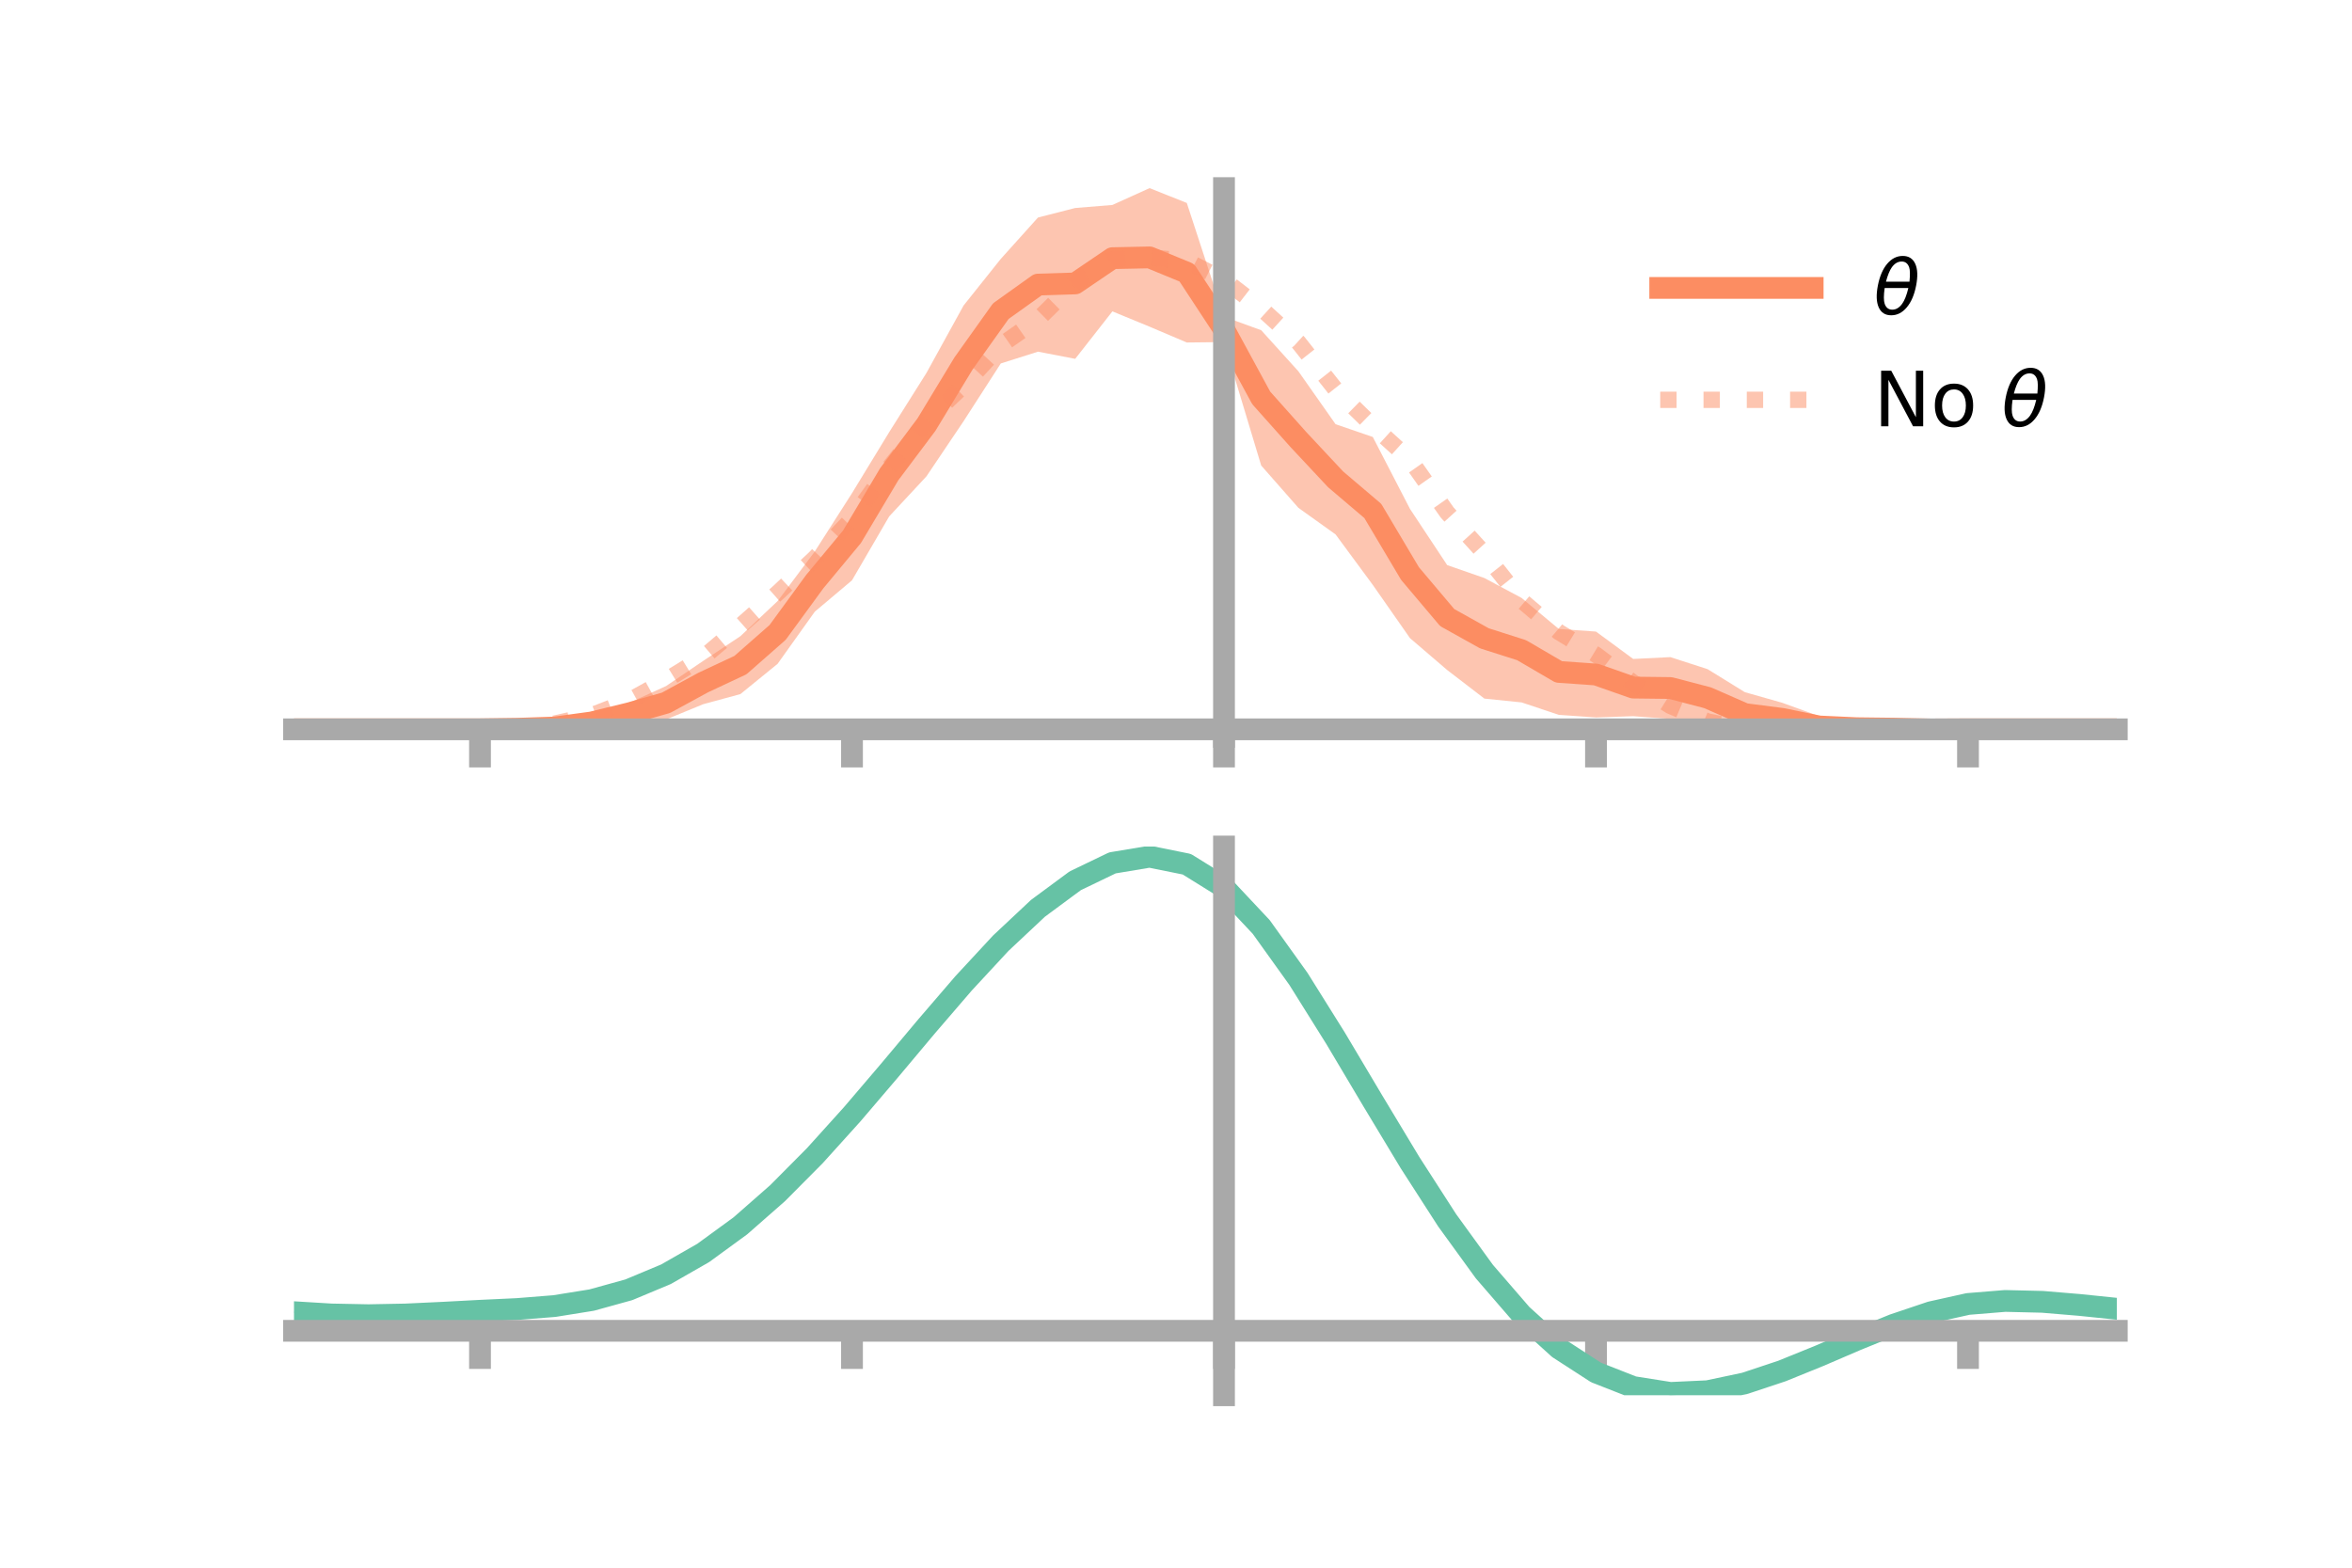 <?xml version="1.0" encoding="utf-8" standalone="no"?>
<!DOCTYPE svg PUBLIC "-//W3C//DTD SVG 1.1//EN"
  "http://www.w3.org/Graphics/SVG/1.1/DTD/svg11.dtd">
<!-- Created with matplotlib (https://matplotlib.org/) -->
<svg height="144pt" version="1.1" viewBox="0 0 216 144" width="216pt" xmlns="http://www.w3.org/2000/svg" xmlns:xlink="http://www.w3.org/1999/xlink">
 <defs>
  <style type="text/css">*{stroke-linecap:butt;stroke-linejoin:round;}</style>
 </defs>
 <g id="figure_1">
  <g id="patch_1">
   <path d="M 0 144 
L 216 144 
L 216 0 
L 0 0 
z
" style="fill:none;"/>
  </g>
  <g id="axes_1">
   <g id="patch_2">
    <path d="M 27 67.68 
L 194.4 67.68 
L 194.4 17.28 
L 27 17.28 
z
" style="fill:none;"/>
   </g>
   <g id="PolyCollection_1">
    <path clip-path="url(#p92da0aa7df)" d="M 27 66.991 
L 27 66.991 
L 30.416 66.991 
L 33.833 66.991 
L 37.249 66.991 
L 40.665 66.991 
L 44.082 66.99 
L 47.498 66.779 
L 50.914 66.454 
L 54.331 65.669 
L 57.747 64.576 
L 61.163 63.021 
L 64.58 60.706 
L 67.996 58.437 
L 71.412 55.215 
L 74.829 50.654 
L 78.245 45.301 
L 81.661 39.693 
L 85.078 34.264 
L 88.494 28.061 
L 91.91 23.779 
L 95.327 19.98 
L 98.743 19.106 
L 102.159 18.826 
L 105.576 17.28 
L 108.992 18.643 
L 112.408 29.09 
L 115.824 30.332 
L 119.241 34.106 
L 122.657 38.967 
L 126.073 40.138 
L 129.49 46.747 
L 132.906 51.909 
L 136.322 53.096 
L 139.739 54.925 
L 143.155 57.773 
L 146.571 58.014 
L 149.988 60.528 
L 153.404 60.36 
L 156.82 61.466 
L 160.237 63.578 
L 163.653 64.547 
L 167.069 65.783 
L 170.486 66.194 
L 173.902 66.547 
L 177.318 66.844 
L 180.735 66.99 
L 184.151 66.991 
L 187.567 66.991 
L 190.984 66.991 
L 194.4 66.991 
L 194.4 66.991 
L 194.4 66.991 
L 190.984 66.991 
L 187.567 66.991 
L 184.151 66.991 
L 180.735 66.991 
L 177.318 67.173 
L 173.902 67.313 
L 170.486 67.583 
L 167.069 67.68 
L 163.653 67.517 
L 160.237 67.604 
L 156.82 66.718 
L 153.404 66.037 
L 149.988 65.786 
L 146.571 65.902 
L 143.155 65.663 
L 139.739 64.52 
L 136.322 64.17 
L 132.906 61.546 
L 129.49 58.618 
L 126.073 53.727 
L 122.657 49.091 
L 119.241 46.647 
L 115.824 42.761 
L 112.408 31.423 
L 108.992 31.46 
L 105.576 30.009 
L 102.159 28.601 
L 98.743 32.961 
L 95.327 32.303 
L 91.91 33.384 
L 88.494 38.687 
L 85.078 43.76 
L 81.661 47.434 
L 78.245 53.304 
L 74.829 56.184 
L 71.412 60.976 
L 67.996 63.755 
L 64.58 64.685 
L 61.163 66.09 
L 57.747 66.483 
L 54.331 67.055 
L 50.914 67.199 
L 47.498 67.105 
L 44.082 66.991 
L 40.665 66.991 
L 37.249 66.991 
L 33.833 66.991 
L 30.416 66.991 
L 27 66.991 
z
" style="fill:#fc8d62;fill-opacity:0.5;"/>
   </g>
   <g id="matplotlib.axis_1">
    <g id="xtick_1">
     <g id="line2d_1">
      <defs>
       <path d="M 0 0 
L 0 3.5 
" id="m9bd726658e" style="stroke:#a9a9a9;stroke-width:2;"/>
      </defs>
      <g>
       <use style="fill:#a9a9a9;stroke:#a9a9a9;stroke-width:2;" x="44.082" xlink:href="#m9bd726658e" y="66.991"/>
      </g>
     </g>
    </g>
    <g id="xtick_2">
     <g id="line2d_2">
      <g>
       <use style="fill:#a9a9a9;stroke:#a9a9a9;stroke-width:2;" x="78.245" xlink:href="#m9bd726658e" y="66.991"/>
      </g>
     </g>
    </g>
    <g id="xtick_3">
     <g id="line2d_3">
      <g>
       <use style="fill:#a9a9a9;stroke:#a9a9a9;stroke-width:2;" x="112.408" xlink:href="#m9bd726658e" y="66.991"/>
      </g>
     </g>
    </g>
    <g id="xtick_4">
     <g id="line2d_4">
      <g>
       <use style="fill:#a9a9a9;stroke:#a9a9a9;stroke-width:2;" x="146.571" xlink:href="#m9bd726658e" y="66.991"/>
      </g>
     </g>
    </g>
    <g id="xtick_5">
     <g id="line2d_5">
      <g>
       <use style="fill:#a9a9a9;stroke:#a9a9a9;stroke-width:2;" x="180.735" xlink:href="#m9bd726658e" y="66.991"/>
      </g>
     </g>
    </g>
   </g>
   <g id="matplotlib.axis_2"/>
   <g id="line2d_6">
    <path clip-path="url(#p92da0aa7df)" d="M 27 66.991 
L 30.416 66.991 
L 33.833 66.991 
L 37.249 66.991 
L 40.665 66.991 
L 44.082 66.99 
L 47.498 66.942 
L 50.914 66.827 
L 54.331 66.362 
L 57.747 65.53 
L 61.163 64.556 
L 64.58 62.695 
L 67.996 61.096 
L 71.412 58.095 
L 74.829 53.419 
L 78.245 49.303 
L 81.661 43.564 
L 85.078 39.012 
L 88.494 33.374 
L 91.91 28.581 
L 95.327 26.141 
L 98.743 26.034 
L 102.159 23.714 
L 105.576 23.644 
L 108.992 25.051 
L 112.408 30.256 
L 115.824 36.546 
L 119.241 40.377 
L 122.657 44.029 
L 126.073 46.932 
L 129.49 52.682 
L 132.906 56.728 
L 136.322 58.633 
L 139.739 59.722 
L 143.155 61.718 
L 146.571 61.958 
L 149.988 63.157 
L 153.404 63.198 
L 156.82 64.092 
L 160.237 65.591 
L 163.653 66.032 
L 167.069 66.731 
L 170.486 66.889 
L 173.902 66.93 
L 177.318 67.009 
L 180.735 66.991 
L 184.151 66.991 
L 187.567 66.991 
L 190.984 66.991 
L 194.4 66.991 
" style="fill:none;stroke:#fc8d62;stroke-linecap:square;stroke-width:2;"/>
   </g>
   <g id="line2d_7">
    <path clip-path="url(#p92da0aa7df)" d="M 27 66.991 
L 30.416 66.991 
L 33.833 66.991 
L 37.249 66.991 
L 40.665 66.991 
L 44.082 66.99 
L 47.498 66.859 
L 50.914 66.471 
L 54.331 65.706 
L 57.747 64.374 
L 61.163 62.475 
L 64.58 60.379 
L 67.996 57.487 
L 71.412 54.472 
L 74.829 51.263 
L 78.245 47.653 
L 81.661 42.95 
L 85.078 38.671 
L 88.494 35.416 
L 91.91 31.712 
L 95.327 29.329 
L 98.743 25.96 
L 102.159 23.815 
L 105.576 23.644 
L 108.992 23.959 
L 112.408 25.706 
L 115.824 28.337 
L 119.241 31.449 
L 122.657 35.775 
L 126.073 39.122 
L 129.49 42.223 
L 132.906 47.081 
L 136.322 50.841 
L 139.739 55.163 
L 143.155 58.058 
L 146.571 60.138 
L 149.988 62.706 
L 153.404 64.841 
L 156.82 66.272 
L 160.237 66.962 
L 163.653 67.585 
L 167.069 67.547 
L 170.486 67.388 
L 173.902 67.236 
L 177.318 67.085 
L 180.735 66.991 
L 184.151 66.991 
L 187.567 66.991 
L 190.984 66.991 
L 194.4 66.991 
" style="fill:none;stroke:#fc8d62;stroke-dasharray:1.5,2.475;stroke-dashoffset:0;stroke-opacity:0.5;stroke-width:1.5;"/>
   </g>
   <g id="patch_3">
    <path d="M 112.408 67.68 
L 112.408 17.28 
" style="fill:none;stroke:#a9a9a9;stroke-linecap:square;stroke-linejoin:miter;stroke-width:2;"/>
   </g>
   <g id="patch_4">
    <path d="M 194.4 67.68 
L 194.4 17.28 
" style="fill:none;"/>
   </g>
   <g id="patch_5">
    <path d="M 27 66.991 
L 194.4 66.991 
" style="fill:none;stroke:#a9a9a9;stroke-linecap:square;stroke-linejoin:miter;stroke-width:2;"/>
   </g>
   <g id="patch_6">
    <path d="M 27 17.28 
L 194.4 17.28 
" style="fill:none;"/>
   </g>
   <g id="legend_1">
    <g id="line2d_8">
     <path d="M 152.47 26.449 
L 166.47 26.449 
" style="fill:none;stroke:#fc8d62;stroke-linecap:square;stroke-width:2;"/>
    </g>
    <g id="line2d_9"/>
    <g id="text_1">
     <!-- $\theta$ -->
     <g transform="translate(172.07 28.899)scale(0.07 -0.07)">
      <defs>
       <path d="M 45.516 34.672 
L 14.453 34.672 
Q 12.359 20.062 14.5 13.875 
Q 17.188 6.25 24.469 6.25 
Q 31.781 6.25 37.359 13.922 
Q 42.234 20.656 45.516 34.672 
z
M 47.016 42.969 
Q 48.344 56.844 46.625 61.719 
Q 43.953 69.438 36.766 69.438 
Q 29.297 69.438 23.828 61.812 
Q 19.531 55.672 16.156 42.969 
z
M 38.188 76.766 
Q 49.906 76.766 54.594 66.406 
Q 59.281 56.109 55.719 37.844 
Q 52.203 19.625 43.453 9.281 
Q 34.766 -1.125 23.047 -1.125 
Q 11.281 -1.125 6.641 9.281 
Q 2 19.625 5.516 37.844 
Q 9.078 56.109 17.719 66.406 
Q 26.422 76.766 38.188 76.766 
z
" id="DejaVuSans-Oblique-952"/>
      </defs>
      <use transform="translate(0 0.234)" xlink:href="#DejaVuSans-Oblique-952"/>
     </g>
    </g>
    <g id="line2d_10">
     <path d="M 152.47 36.724 
L 166.47 36.724 
" style="fill:none;stroke:#fc8d62;stroke-dasharray:1.5,2.475;stroke-dashoffset:0;stroke-opacity:0.5;stroke-width:1.5;"/>
    </g>
    <g id="line2d_11"/>
    <g id="text_2">
     <!-- No $\theta$ -->
     <g transform="translate(172.07 39.174)scale(0.07 -0.07)">
      <defs>
       <path d="M 9.812 72.906 
L 23.094 72.906 
L 55.422 11.922 
L 55.422 72.906 
L 64.984 72.906 
L 64.984 0 
L 51.703 0 
L 19.391 60.984 
L 19.391 0 
L 9.812 0 
z
" id="DejaVuSans-78"/>
       <path d="M 30.609 48.391 
Q 23.391 48.391 19.188 42.75 
Q 14.984 37.109 14.984 27.297 
Q 14.984 17.484 19.156 11.844 
Q 23.344 6.203 30.609 6.203 
Q 37.797 6.203 41.984 11.859 
Q 46.188 17.531 46.188 27.297 
Q 46.188 37.016 41.984 42.703 
Q 37.797 48.391 30.609 48.391 
z
M 30.609 56 
Q 42.328 56 49.016 48.375 
Q 55.719 40.766 55.719 27.297 
Q 55.719 13.875 49.016 6.219 
Q 42.328 -1.422 30.609 -1.422 
Q 18.844 -1.422 12.172 6.219 
Q 5.516 13.875 5.516 27.297 
Q 5.516 40.766 12.172 48.375 
Q 18.844 56 30.609 56 
z
" id="DejaVuSans-111"/>
       <path id="DejaVuSans-32"/>
      </defs>
      <use transform="translate(0 0.234)" xlink:href="#DejaVuSans-78"/>
      <use transform="translate(74.805 0.234)" xlink:href="#DejaVuSans-111"/>
      <use transform="translate(135.986 0.234)" xlink:href="#DejaVuSans-32"/>
      <use transform="translate(167.773 0.234)" xlink:href="#DejaVuSans-Oblique-952"/>
     </g>
    </g>
   </g>
  </g>
  <g id="axes_2">
   <g id="patch_7">
    <path d="M 27 128.16 
L 194.4 128.16 
L 194.4 77.76 
L 27 77.76 
z
" style="fill:none;"/>
   </g>
   <g id="PolyCollection_2">
    <path clip-path="url(#p4f3ec3b690)" d="M 27 120.571 
L 27 120.493 
L 30.416 120.708 
L 33.833 120.776 
L 37.249 120.703 
L 40.665 120.534 
L 44.082 120.345 
L 47.498 120.181 
L 50.914 119.903 
L 54.331 119.349 
L 57.747 118.392 
L 61.163 116.943 
L 64.58 114.949 
L 67.996 112.402 
L 71.412 109.334 
L 74.829 105.813 
L 78.245 101.94 
L 81.661 97.843 
L 85.078 93.678 
L 88.494 89.619 
L 91.91 85.855 
L 95.327 82.585 
L 98.743 80.013 
L 102.159 78.339 
L 105.576 77.76 
L 108.992 78.464 
L 112.408 80.619 
L 115.824 84.309 
L 119.241 89.146 
L 122.657 94.685 
L 126.073 100.515 
L 129.49 106.275 
L 132.906 111.664 
L 136.322 116.447 
L 139.739 120.46 
L 143.155 123.601 
L 146.571 125.836 
L 149.988 127.19 
L 153.404 127.736 
L 156.82 127.586 
L 160.237 126.876 
L 163.653 125.759 
L 167.069 124.398 
L 170.486 122.954 
L 173.902 121.587 
L 177.318 120.452 
L 180.735 119.696 
L 184.151 119.42 
L 187.567 119.508 
L 190.984 119.803 
L 194.4 120.167 
L 194.4 120.269 
L 194.4 120.269 
L 190.984 119.929 
L 187.567 119.653 
L 184.151 119.576 
L 180.735 119.858 
L 177.318 120.623 
L 173.902 121.787 
L 170.486 123.199 
L 167.069 124.695 
L 163.653 126.105 
L 160.237 127.259 
L 156.82 127.995 
L 153.404 128.16 
L 149.988 127.626 
L 146.571 126.295 
L 143.155 124.109 
L 139.739 121.053 
L 136.322 117.162 
L 132.906 112.527 
L 129.49 107.306 
L 126.073 101.72 
L 122.657 96.061 
L 119.241 90.678 
L 115.824 85.977 
L 112.408 82.39 
L 108.992 80.301 
L 105.576 79.621 
L 102.159 80.183 
L 98.743 81.799 
L 95.327 84.276 
L 91.91 87.418 
L 88.494 91.027 
L 85.078 94.913 
L 81.661 98.894 
L 78.245 102.805 
L 74.829 106.501 
L 71.412 109.861 
L 67.996 112.791 
L 64.58 115.23 
L 61.163 117.15 
L 57.747 118.557 
L 54.331 119.492 
L 50.914 120.034 
L 47.498 120.303 
L 44.082 120.456 
L 40.665 120.63 
L 37.249 120.781 
L 33.833 120.839 
L 30.416 120.77 
L 27 120.571 
z
" style="fill:#66c2a5;fill-opacity:0.5;"/>
   </g>
   <g id="matplotlib.axis_3">
    <g id="xtick_6">
     <g id="line2d_12">
      <g>
       <use style="fill:#a9a9a9;stroke:#a9a9a9;stroke-width:2;" x="44.082" xlink:href="#m9bd726658e" y="122.241"/>
      </g>
     </g>
    </g>
    <g id="xtick_7">
     <g id="line2d_13">
      <g>
       <use style="fill:#a9a9a9;stroke:#a9a9a9;stroke-width:2;" x="78.245" xlink:href="#m9bd726658e" y="122.241"/>
      </g>
     </g>
    </g>
    <g id="xtick_8">
     <g id="line2d_14">
      <g>
       <use style="fill:#a9a9a9;stroke:#a9a9a9;stroke-width:2;" x="112.408" xlink:href="#m9bd726658e" y="122.241"/>
      </g>
     </g>
    </g>
    <g id="xtick_9">
     <g id="line2d_15">
      <g>
       <use style="fill:#a9a9a9;stroke:#a9a9a9;stroke-width:2;" x="146.571" xlink:href="#m9bd726658e" y="122.241"/>
      </g>
     </g>
    </g>
    <g id="xtick_10">
     <g id="line2d_16">
      <g>
       <use style="fill:#a9a9a9;stroke:#a9a9a9;stroke-width:2;" x="180.735" xlink:href="#m9bd726658e" y="122.241"/>
      </g>
     </g>
    </g>
   </g>
   <g id="matplotlib.axis_4"/>
   <g id="line2d_17">
    <path clip-path="url(#p4f3ec3b690)" d="M 27 120.532 
L 30.416 120.739 
L 33.833 120.807 
L 37.249 120.742 
L 40.665 120.582 
L 44.082 120.401 
L 47.498 120.242 
L 50.914 119.969 
L 54.331 119.42 
L 57.747 118.475 
L 61.163 117.046 
L 64.58 115.09 
L 67.996 112.597 
L 71.412 109.598 
L 74.829 106.157 
L 78.245 102.373 
L 81.661 98.369 
L 85.078 94.295 
L 88.494 90.323 
L 91.91 86.636 
L 95.327 83.431 
L 98.743 80.906 
L 102.159 79.261 
L 105.576 78.691 
L 108.992 79.382 
L 112.408 81.505 
L 115.824 85.143 
L 119.241 89.912 
L 122.657 95.373 
L 126.073 101.118 
L 129.49 106.79 
L 132.906 112.096 
L 136.322 116.805 
L 139.739 120.756 
L 143.155 123.855 
L 146.571 126.066 
L 149.988 127.408 
L 153.404 127.948 
L 156.82 127.79 
L 160.237 127.068 
L 163.653 125.932 
L 167.069 124.546 
L 170.486 123.077 
L 173.902 121.687 
L 177.318 120.537 
L 180.735 119.777 
L 184.151 119.498 
L 187.567 119.58 
L 190.984 119.866 
L 194.4 120.218 
" style="fill:none;stroke:#66c2a5;stroke-linecap:square;stroke-width:2;"/>
   </g>
   <g id="patch_8">
    <path d="M 112.408 128.16 
L 112.408 77.76 
" style="fill:none;stroke:#a9a9a9;stroke-linecap:square;stroke-linejoin:miter;stroke-width:2;"/>
   </g>
   <g id="patch_9">
    <path d="M 194.4 128.16 
L 194.4 77.76 
" style="fill:none;"/>
   </g>
   <g id="patch_10">
    <path d="M 27 122.241 
L 194.4 122.241 
" style="fill:none;stroke:#a9a9a9;stroke-linecap:square;stroke-linejoin:miter;stroke-width:2;"/>
   </g>
   <g id="patch_11">
    <path d="M 27 77.76 
L 194.4 77.76 
" style="fill:none;"/>
   </g>
  </g>
 </g>
 <defs>
  <clipPath id="p92da0aa7df">
   <rect height="50.4" width="167.4" x="27" y="17.28"/>
  </clipPath>
  <clipPath id="p4f3ec3b690">
   <rect height="50.4" width="167.4" x="27" y="77.76"/>
  </clipPath>
 </defs>
</svg>
